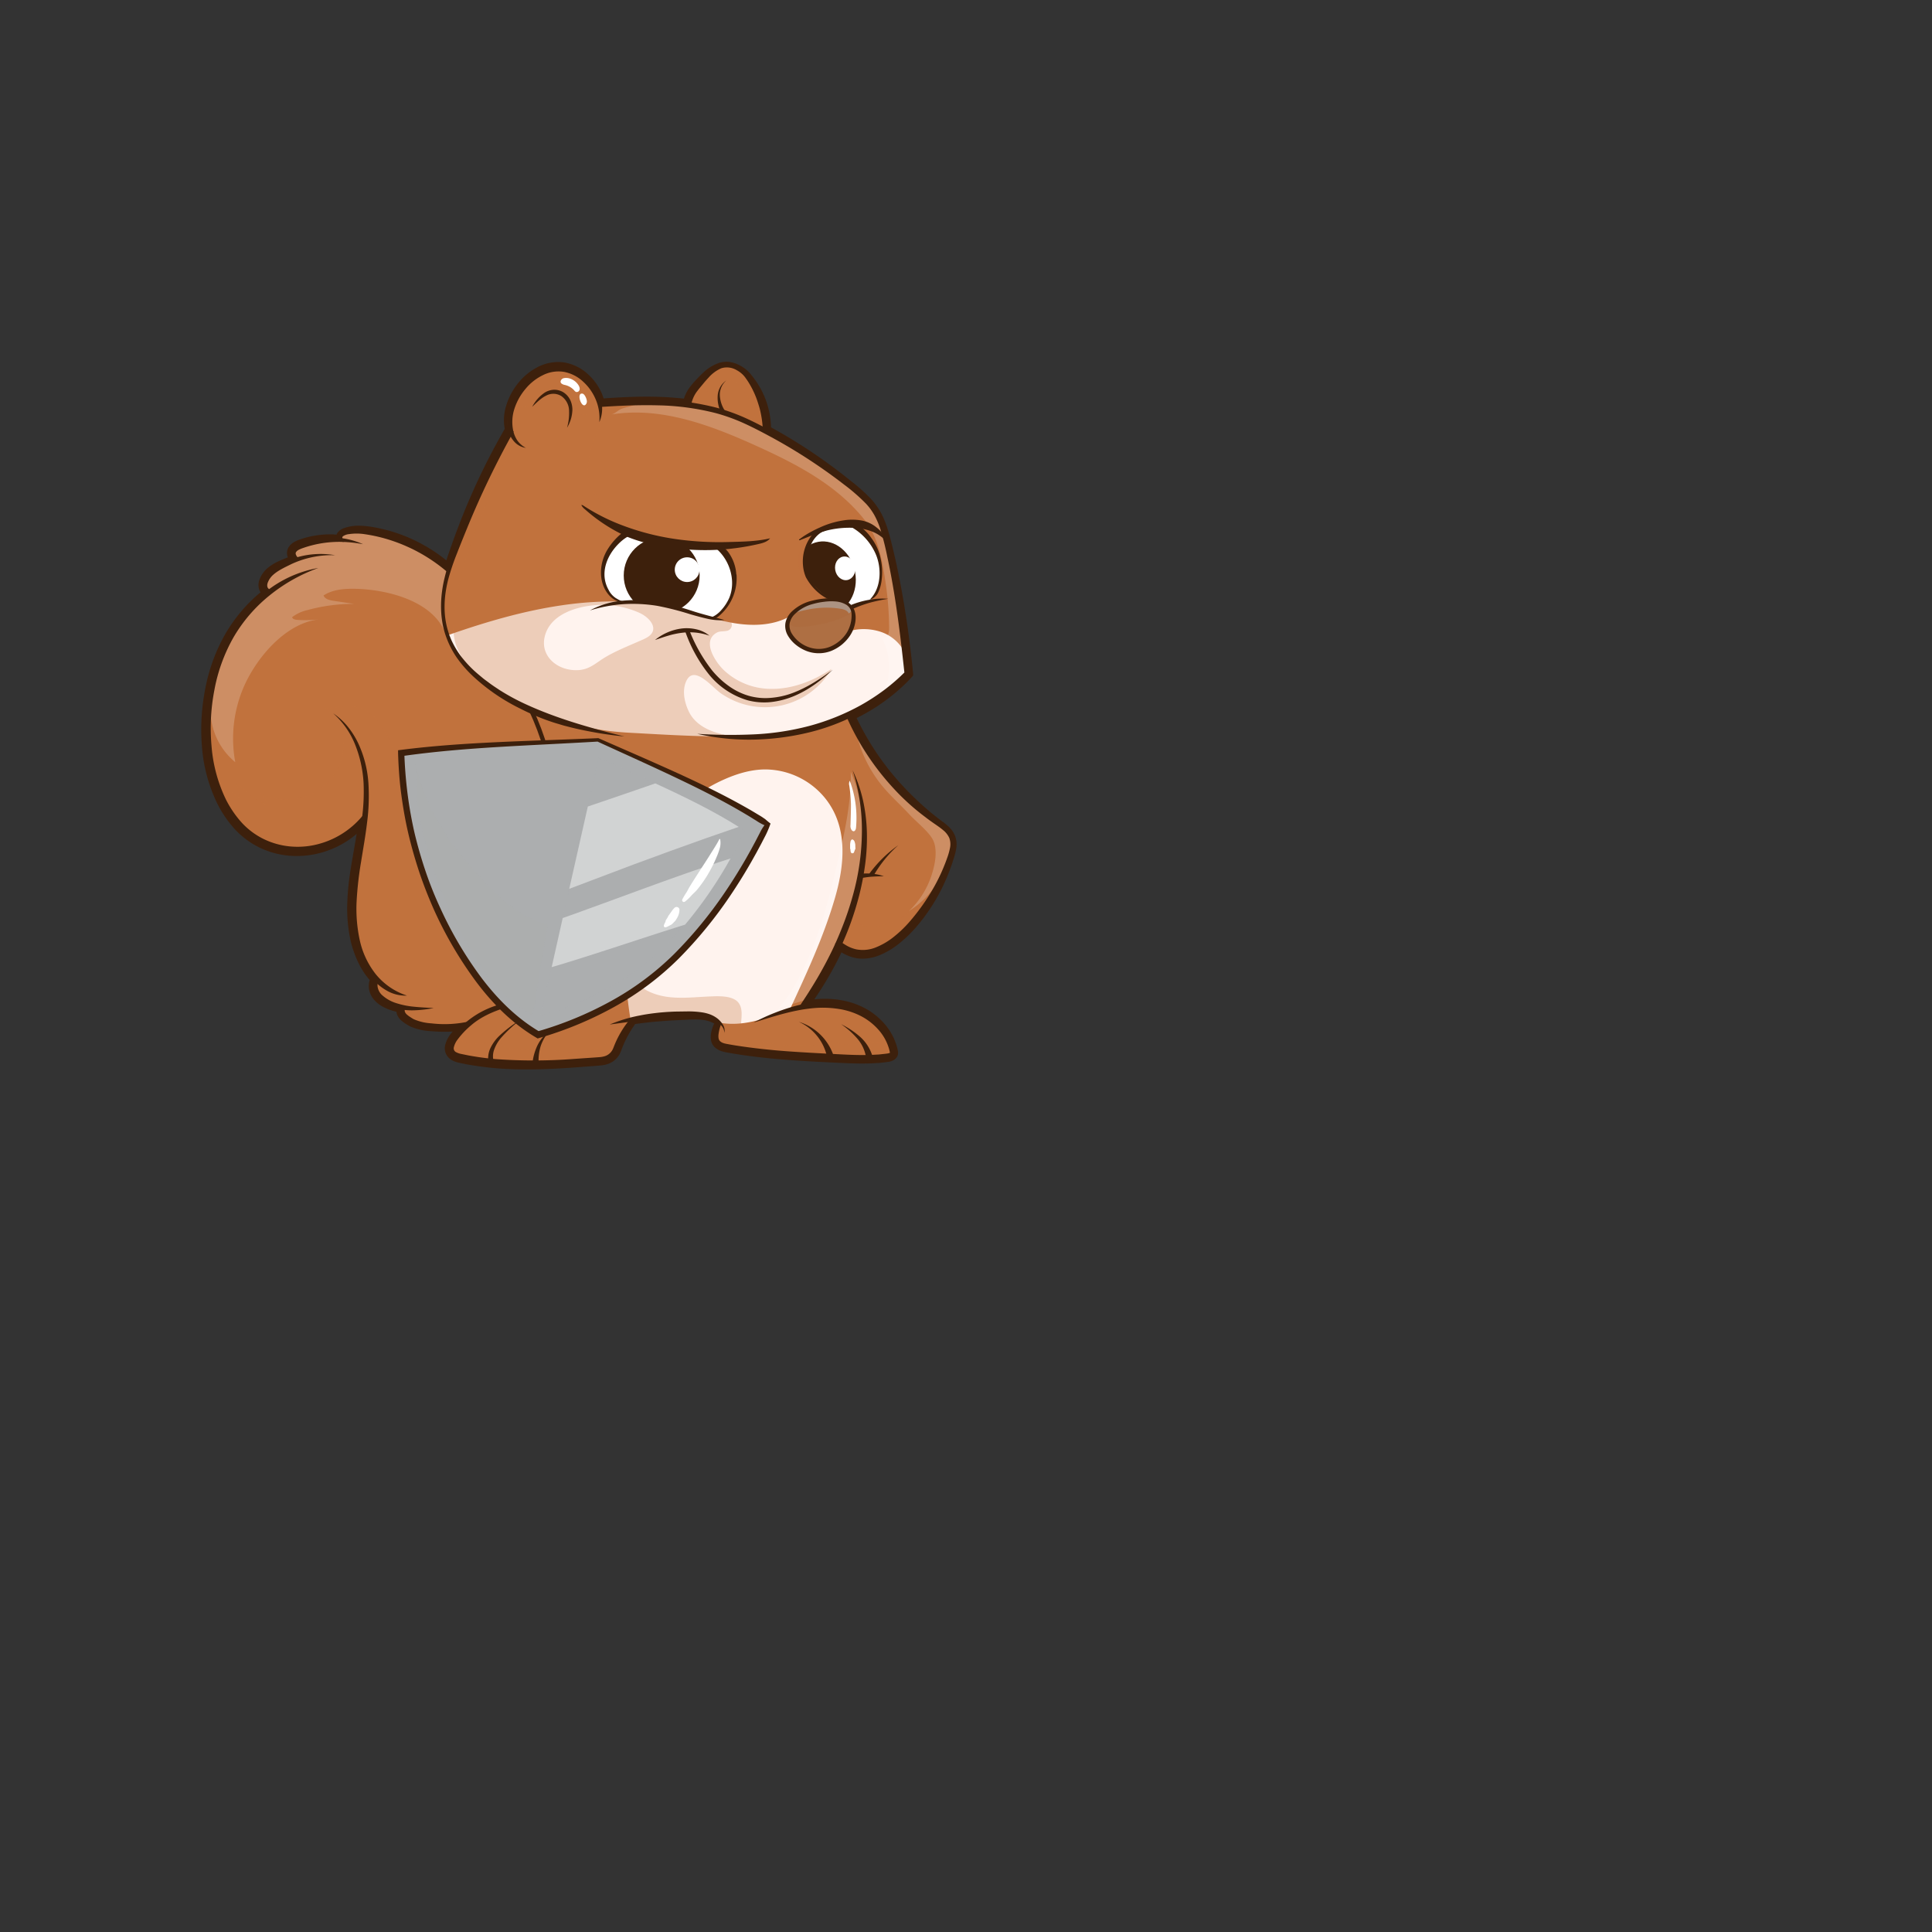 <svg xmlns="http://www.w3.org/2000/svg" width="128" height="128" overflow="visible" viewBox="0 0 900 900"><rect x="0" y="0" width="900" height="900" fill="#333333" stroke="none"/><defs><style>.cls-1{isolation:isolate;}.cls-2{fill:#3d200c;}.cls-16,.cls-3,.cls-5{fill:#fff;}.cls-10,.cls-12,.cls-4{fill:#c1723d;}.cls-5{opacity:0.2;}.cls-5,.cls-7{mix-blend-mode:overlay;}.cls-6{fill:#9b6642;}.cls-15,.cls-6{opacity:0.5;}.cls-10,.cls-12,.cls-15,.cls-6,.cls-8{mix-blend-mode:multiply;}.cls-14,.cls-15,.cls-7{fill:#acaeaf;}.cls-7{opacity:0.6;}.cls-8{fill:#af734a;}.cls-12,.cls-8{opacity:0.4;}.cls-9{fill:#606060;}.cls-10{opacity:0.3;}.cls-11{fill:#fff3ee;}.cls-13{fill:none;stroke:#3d200c;stroke-miterlimit:10;stroke-width:2px;}.cls-16{opacity:0.45;mix-blend-mode:screen;}</style></defs><g class="cls-1"><g id="Layer_1" data-name="Layer 1"><path class="cls-2" d="M245.35,497.5c-5.42,0-10.37-.21-15.15-.62-2.61-.26-6-.63-9.45-1.2h-.11c-1.51-.25-3.06-.51-4.59-.84l-.79-.16-1.55-.33a11,11,0,0,1-2.73-1,5.91,5.91,0,0,1-2.53-2.49,5.65,5.65,0,0,1-.48-3.61,12.78,12.78,0,0,1,2.41-5,29.79,29.79,0,0,1,2.1-2.55c-1.73.17-3.52.26-5.44.26s-4-.09-6.34-.27a27.14,27.14,0,0,1-9.15-2.05,11.52,11.52,0,0,1-1.15-.62c-.23-.13-.43-.26-.64-.4l-.31-.19a15.48,15.48,0,0,1-2-1.49,6.34,6.34,0,0,1-1.8-2.52,4.94,4.94,0,0,1-.3-1.66c-.54-.11-1-.22-1.43-.33a24.92,24.92,0,0,1-4.51-1.67,14.58,14.58,0,0,1-4.17-3,9.56,9.56,0,0,1-2.6-4.89,8.18,8.18,0,0,1,.38-4.47l-.48-.54a36.92,36.92,0,0,1-5.22-8.23,48.2,48.2,0,0,1-3.19-9.08,69.13,69.13,0,0,1-1.61-18.93c.13-3.08.39-6.23.78-9.37.42-3.36,1-6.69,1.4-9.22.27-1.62.55-3.23.83-4.83.55-3.15,1.11-6.38,1.61-9.58l-.63.6a46.23,46.23,0,0,1-5.55,4.2,42.37,42.37,0,0,1-12.78,5.45,41.13,41.13,0,0,1-9.89,1.2A38.74,38.74,0,0,1,120.82,394a38,38,0,0,1-11.15-8.47,52.32,52.32,0,0,1-7.78-11.43,72.38,72.38,0,0,1-7.11-26.28,96.77,96.77,0,0,1,1.57-27,81.49,81.49,0,0,1,9.4-25.43A72.33,72.33,0,0,1,122.28,276a7.29,7.29,0,0,1-.45-.61l-.16-.28a4,4,0,0,1-.33-.78,6.14,6.14,0,0,1,.06-3.81,11.31,11.31,0,0,1,1.43-2.9,11.48,11.48,0,0,1,2.09-2.36,21.16,21.16,0,0,1,4.89-3.1c1.72-.8,3.35-1.45,5-2.1L135,260a2.59,2.59,0,0,1-.14-.29,5.54,5.54,0,0,1-.47-1.86,4.36,4.36,0,0,1,.45-2.24,6.53,6.53,0,0,1,2.5-2.52,14,14,0,0,1,2.6-1.14,41.23,41.23,0,0,1,9.88-2.16,37.52,37.52,0,0,1,4.11-.18h.92c.93,0,1.73.09,2.48.15a2.7,2.7,0,0,1,.78-1.58,5.17,5.17,0,0,1,2.08-1.4,13.57,13.57,0,0,1,2-.62,19.74,19.74,0,0,1,5-.58c.91,0,1.87.05,2.93.14a57,57,0,0,1,7.47,1.27,73.42,73.42,0,0,1,7.26,2,72.6,72.6,0,0,1,13.71,6.23,69.3,69.3,0,0,1,9.86,6.94c.52-1.64,1.1-3.39,1.81-5.43,1.35-3.83,2.8-7.91,4.34-11.88a312.38,312.38,0,0,1,21.44-45,21.63,21.63,0,0,1,.57-10.61,30.23,30.23,0,0,1,5.5-10.41,27.74,27.74,0,0,1,9.24-7.48,20.66,20.66,0,0,1,8.88-2.08,17.58,17.58,0,0,1,3.18.28,21,21,0,0,1,10.67,5.67,24.59,24.59,0,0,1,6.43,9.95c.11.34.21.71.31,1.1,6.56-.46,13.6-.86,20.71-.86,1.9,0,3.76,0,5.54.09,4.24.14,8.35.45,12.23.91a16.69,16.69,0,0,1,3.31-6.39c.84-1.09,1.73-2.05,2.72-3.11s1.86-2,2.92-2.92a19.81,19.81,0,0,1,7.35-4.42,9.32,9.32,0,0,1,2.7-.38,13.17,13.17,0,0,1,6,1.59,15.69,15.69,0,0,1,3.57,2.49,13,13,0,0,1,1.48,1.6c.48.56.9,1.1,1.28,1.62a38.84,38.84,0,0,1,7.94,23c.62.33,1.23.67,1.84,1a249.41,249.41,0,0,1,23.45,14.83c3.75,2.69,7.47,5.51,11.06,8.38l1.09.88a79.59,79.59,0,0,1,9.41,8.41,32.94,32.94,0,0,1,4.25,5.84,39,39,0,0,1,2.87,6.57c1.31,3.91,2.25,7.91,3.17,11.78l.39,1.69c2,8.55,3.65,17.44,5.18,27.2,1.37,8.73,2.53,18,3.45,27.44l.06.57a.71.71,0,0,1-.19.56l-.4.41a83.18,83.18,0,0,1-10,9.13,87.25,87.25,0,0,1-11.26,7.47c-1.51.85-3.07,1.67-4.75,2.5a132,132,0,0,0,8.3,14.9,129,129,0,0,0,12.1,15.8,144.12,144.12,0,0,0,14.34,13.86c1.08.92,2.22,1.81,3.32,2.66l.59.46c.51.41,1,.8,1.56,1.19.84.62,1.7,1.26,2.52,2a12.05,12.05,0,0,1,3.41,4.54,10.43,10.43,0,0,1,.53,5.73,32.38,32.38,0,0,1-1.35,5.12c-.45,1.46-1,3-1.68,4.85a91.71,91.71,0,0,1-4.17,9.42A85.72,85.72,0,0,1,426,431.8a58.12,58.12,0,0,1-7.55,7.25,35.75,35.75,0,0,1-9.2,5.44,20.66,20.66,0,0,1-7.45,1.48h0a16.12,16.12,0,0,1-3.64-.41,20.59,20.59,0,0,1-6.47-2.85c-.32.69-.65,1.38-1,2.06a166.46,166.46,0,0,1-12.76,21.7c1.18-.15,2.33-.25,3.43-.32s2-.08,3-.08a40.61,40.61,0,0,1,8,.75,35.41,35.41,0,0,1,10.52,3.72,31.5,31.5,0,0,1,8.72,7.07,26.92,26.92,0,0,1,5.43,9.94,10.78,10.78,0,0,1,.36,1.4l.15.68a3.33,3.33,0,0,1,.07,1.35,2.9,2.9,0,0,1-.8,1.62,3.62,3.62,0,0,1-1.1.79,6.86,6.86,0,0,1-1.76.54c-.76.13-1.41.2-2.07.27l-.7.08c-.91.1-1.81.18-2.71.24-2.18.15-4.46.22-7,.22-4.06,0-8.15-.19-12.11-.39l-2.27-.1c-8.31-.4-15-.8-21.15-1.28-7.64-.59-14.55-1.36-21.14-2.34-1.76-.28-3.52-.56-5.27-.87a25.24,25.24,0,0,1-2.76-.58,8.76,8.76,0,0,1-3-1.49,5.36,5.36,0,0,1-1.3-1.5,5.25,5.25,0,0,1-.64-1.87,9.5,9.5,0,0,1,.12-3.23,17.15,17.15,0,0,1,1.6-4.54l-.37-.24a14.44,14.44,0,0,0-6.18-1.93,26.51,26.51,0,0,0-3.25-.17c-1.18,0-2.38.05-3.71.11l-7.23.36c-2.31.13-4.66.32-6.94.51l-.22,0c-2.49.22-5,.51-7.13.78l-2.35.3-.7.1a51.7,51.7,0,0,0-4.18,6.78c-.6,1.19-1.3,2.61-1.89,4.09-.21.52-.4,1-.59,1.53l-.23.61a9.62,9.62,0,0,1-1.4,2.55,9.34,9.34,0,0,1-4.84,3.21,13.29,13.29,0,0,1-2.68.5l-2.35.19-9.36.72C261.8,497,253.66,497.5,245.35,497.5Z"/><path class="cls-2" d="M338.16,169.92a12.66,12.66,0,0,1,5.68,1.51,15.31,15.31,0,0,1,3.4,2.38,12.75,12.75,0,0,1,1.42,1.53c.43.52.86,1,1.26,1.59a38.85,38.85,0,0,1,4.22,7,37.11,37.11,0,0,1,3.59,15.89h-.26l2.45,1.34a248.81,248.81,0,0,1,23.38,14.79q5.64,4,11,8.35a89.63,89.63,0,0,1,10.42,9.22,32.1,32.1,0,0,1,4.16,5.71,40,40,0,0,1,2.82,6.45c1.48,4.44,2.48,8.93,3.54,13.41,2.06,9,3.75,18.05,5.16,27.15s2.57,18.23,3.46,27.39l.05.58-.39.41h0a82.44,82.44,0,0,1-9.89,9.06,85.93,85.93,0,0,1-11.18,7.41q-2.62,1.47-5.33,2.78a134,134,0,0,0,8.64,15.61A129.33,129.33,0,0,0,418,365.36a144.76,144.76,0,0,0,14.41,13.93c1.27,1.09,2.61,2.1,3.93,3.13s2.74,2,4,3.15a11.45,11.45,0,0,1,3.22,4.27,9.87,9.87,0,0,1,.49,5.36,32.32,32.32,0,0,1-1.33,5c-.5,1.62-1.07,3.23-1.66,4.83a89.54,89.54,0,0,1-4.15,9.35,84.31,84.31,0,0,1-11.46,16.95A56.77,56.77,0,0,1,418,438.5a35,35,0,0,1-9,5.34,20.12,20.12,0,0,1-7.2,1.43,15.22,15.22,0,0,1-3.48-.39,20.77,20.77,0,0,1-6.92-3.2c-.43.93-.87,1.86-1.32,2.78a169.68,169.68,0,0,1-13.6,22.92c1.63-.25,3.28-.43,4.94-.53,1-.05,2-.08,2.94-.08a39.66,39.66,0,0,1,7.9.74,34.81,34.81,0,0,1,10.32,3.64,31,31,0,0,1,8.53,6.92,26.5,26.5,0,0,1,5.29,9.67c.14.45.25.9.35,1.36l.15.68a2.79,2.79,0,0,1,.06,1.08,2.34,2.34,0,0,1-.61,1.25,2.81,2.81,0,0,1-.91.65,6.35,6.35,0,0,1-1.58.48c-1,.17-1.81.24-2.72.34s-1.78.18-2.68.24c-2.31.16-4.61.22-6.91.22-4.82,0-9.6-.27-14.36-.49-7-.34-14.08-.73-21.13-1.28S352,491,345,489.93c-1.75-.27-3.5-.55-5.24-.86a22,22,0,0,1-2.69-.57,7.8,7.8,0,0,1-2.8-1.36,4.4,4.4,0,0,1-1.69-2.93,9,9,0,0,1,.11-3,17.35,17.35,0,0,1,1.82-4.88c-.29-.22-.59-.43-.89-.62a15.36,15.36,0,0,0-6.48-2,28.35,28.35,0,0,0-3.33-.17c-1.24,0-2.49.05-3.74.11l-7.24.37c-2.39.13-4.78.32-7.18.52s-4.77.49-7.16.78l-3.35.44a53.42,53.42,0,0,0-4.42,7.12c-.68,1.36-1.34,2.73-1.91,4.14-.29.72-.53,1.39-.82,2.17a9.59,9.59,0,0,1-1.3,2.36,8.66,8.66,0,0,1-4.48,3,13.44,13.44,0,0,1-2.55.47l-2.35.19-9.35.72c-7.49.53-15,.93-22.56.93-5,0-10.06-.18-15.09-.62-3.14-.31-6.28-.67-9.4-1.19-1.56-.25-3.11-.51-4.66-.85-.78-.16-1.54-.3-2.34-.48a11.09,11.09,0,0,1-2.55-.93,5.43,5.43,0,0,1-2.24-2.2,4.93,4.93,0,0,1-.41-3.16,12,12,0,0,1,2.29-4.75,34.18,34.18,0,0,1,3.38-3.88,50.79,50.79,0,0,1-7.28.49c-2.11,0-4.21-.11-6.29-.27a26.39,26.39,0,0,1-8.92-2c-.36-.17-.72-.36-1.07-.57s-.62-.39-1-.6a13.82,13.82,0,0,1-1.92-1.41,5.61,5.61,0,0,1-1.61-2.24,4.26,4.26,0,0,1-.23-2c-.66-.12-1.33-.25-2-.43a23.31,23.31,0,0,1-4.38-1.62,13.67,13.67,0,0,1-4-2.82,8.87,8.87,0,0,1-2.42-4.53,7.28,7.28,0,0,1,.51-4.47l-.76-.87a36.18,36.18,0,0,1-5.12-8.06,47,47,0,0,1-3.15-9,68.38,68.38,0,0,1-1.59-18.73q.2-4.68.77-9.32c.4-3.08.88-6.14,1.4-9.19.94-5.53,2-11,2.77-16.52-.69.71-1.39,1.41-2.13,2.08a44.16,44.16,0,0,1-5.45,4.14A42.13,42.13,0,0,1,148,396.2a40.66,40.66,0,0,1-9.72,1.18,37.92,37.92,0,0,1-17.13-4,37.31,37.31,0,0,1-11-8.32,51.68,51.68,0,0,1-7.68-11.28,71.92,71.92,0,0,1-7-26A96.55,96.55,0,0,1,97,321a81,81,0,0,1,9.32-25.21,72,72,0,0,1,17-19.68l-.34-.3a8.23,8.23,0,0,1-.57-.75,4.89,4.89,0,0,1-.34-4.27,10.61,10.61,0,0,1,1.34-2.72,11,11,0,0,1,2-2.22,20.11,20.11,0,0,1,4.74-3c1.67-.78,3.25-1.41,4.95-2.08.31-.12.63-.21.94-.32a5.68,5.68,0,0,1-.55-1,5,5,0,0,1-.41-1.62,3.7,3.7,0,0,1,.37-1.89,5.92,5.92,0,0,1,2.25-2.23,13.21,13.21,0,0,1,2.45-1.08,40.68,40.68,0,0,1,9.73-2.12,36.48,36.48,0,0,1,4.05-.18h.91c1.06,0,2.11.11,3.16.22a2.18,2.18,0,0,1,.58-1.84,4.77,4.77,0,0,1,1.86-1.27,16.35,16.35,0,0,1,1.89-.59,19.44,19.44,0,0,1,4.78-.55c1,0,1.92,0,2.86.14a56.71,56.71,0,0,1,7.39,1.25,71.53,71.53,0,0,1,7.18,2,70.79,70.79,0,0,1,13.59,6.17,70.07,70.07,0,0,1,10.57,7.55c.66-2.17,1.38-4.31,2.12-6.41,1.39-4,2.79-7.94,4.32-11.87A313,313,0,0,1,236.64,200a20.83,20.83,0,0,1,.5-10.52,29.27,29.27,0,0,1,5.37-10.17,27.1,27.1,0,0,1,9-7.29,19.87,19.87,0,0,1,8.57-2,16.58,16.58,0,0,1,3.06.27,20.13,20.13,0,0,1,10.3,5.48,23.94,23.94,0,0,1,6.26,9.67q.24.79.42,1.62c7.06-.49,14.15-.9,21.26-.9,1.83,0,3.68,0,5.52.09,4.27.14,8.54.45,12.8,1a15.82,15.82,0,0,1,3.31-6.73c.85-1.1,1.77-2.09,2.68-3.06s1.86-2,2.88-2.88a19.31,19.31,0,0,1,7.08-4.27,9,9,0,0,1,2.5-.35m0-1.4a9.9,9.9,0,0,0-2.89.41,20.16,20.16,0,0,0-7.62,4.57c-1.08,1-2.06,2-3,3s-1.9,2-2.77,3.17a17.75,17.75,0,0,0-3.27,6c-3.73-.42-7.65-.71-11.68-.84-1.8-.06-3.67-.09-5.57-.09-6.93,0-13.77.38-20.18.82-.06-.2-.11-.39-.17-.57a25.36,25.36,0,0,0-6.61-10.24,21.75,21.75,0,0,0-11.05-5.86,18.73,18.73,0,0,0-3.29-.29,21.25,21.25,0,0,0-9.18,2.15,28.35,28.35,0,0,0-9.48,7.66,30.76,30.76,0,0,0-5.63,10.67,22.32,22.32,0,0,0-.64,10.68,314.16,314.16,0,0,0-21.35,44.9c-1.55,4-2.94,7.89-4.35,11.9-.57,1.64-1.06,3.1-1.5,4.46a69.74,69.74,0,0,0-9.16-6.35A73.09,73.09,0,0,0,185,248.39a71,71,0,0,0-7.31-2.06,56.91,56.91,0,0,0-7.56-1.28c-1.09-.1-2.06-.15-3-.15a20.12,20.12,0,0,0-5.13.6,17.33,17.33,0,0,0-2.06.64,6.16,6.16,0,0,0-2.36,1.62,3.23,3.23,0,0,0-.78,1.28c-.58,0-1.2-.08-1.88-.11h-1a39.68,39.68,0,0,0-4.21.19,41.82,41.82,0,0,0-10,2.19,14.63,14.63,0,0,0-2.71,1.2,7.2,7.2,0,0,0-2.76,2.77,5,5,0,0,0-.53,2.64,5.59,5.59,0,0,0,.37,1.72c-1.49.59-3,1.18-4.5,1.9a21.8,21.8,0,0,0-5.08,3.22,12.2,12.2,0,0,0-2.2,2.49,12.06,12.06,0,0,0-1.52,3.08,6.91,6.91,0,0,0-.06,4.24,4.93,4.93,0,0,0,.38.88,1.14,1.14,0,0,1,.1.19l.09.16a1,1,0,0,1,.08.11A72.71,72.71,0,0,0,105.15,295a82.15,82.15,0,0,0-9.49,25.64,97.8,97.8,0,0,0-1.58,27.23,73,73,0,0,0,7.18,26.53A53.19,53.19,0,0,0,109.15,386a38.73,38.73,0,0,0,11.36,8.63,39.51,39.51,0,0,0,17.76,4.13,42,42,0,0,0,10.06-1.22,43.31,43.31,0,0,0,13-5.53,44.56,44.56,0,0,0,4.81-3.56c-.42,2.56-.86,5.12-1.3,7.63-.28,1.6-.56,3.21-.83,4.82-.43,2.54-1,5.88-1.41,9.24-.39,3.17-.65,6.34-.77,9.44a69.4,69.4,0,0,0,1.62,19.13,49.23,49.23,0,0,0,3.24,9.22A37.12,37.12,0,0,0,172,456.3l.22.26a9,9,0,0,0-.27,4.44,10.23,10.23,0,0,0,2.8,5.26,15.18,15.18,0,0,0,4.34,3.1,26,26,0,0,0,4.65,1.72l.94.22a5.33,5.33,0,0,0,.32,1.35,6.86,6.86,0,0,0,2,2.78,16.67,16.67,0,0,0,2.1,1.55l.31.2.69.42a13.17,13.17,0,0,0,1.17.64,27.84,27.84,0,0,0,9.4,2.11c2.34.19,4.43.28,6.42.28,1.31,0,2.56,0,3.77-.12-.35.43-.68.85-1,1.28a13.5,13.5,0,0,0-2.53,5.3,6.37,6.37,0,0,0,.54,4.09,6.73,6.73,0,0,0,2.8,2.77,11.86,11.86,0,0,0,2.89,1.06l1.58.34.81.16c1.53.34,3.09.59,4.61.84l.12,0c3.42.57,6.86.94,9.48,1.2,4.82.42,9.8.63,15.23.63,8.34,0,16.49-.5,22.66-.94l9.36-.71,2.36-.19a14.67,14.67,0,0,0,2.83-.53,9.91,9.91,0,0,0,5.2-3.47,10.34,10.34,0,0,0,1.48-2.71l.23-.6c.19-.52.38-1,.59-1.52.58-1.46,1.27-2.87,1.86-4.06a52,52,0,0,1,3.95-6.43l.45-.06,2.29-.3c2.25-.27,4.67-.56,7.12-.78h.19c2.28-.19,4.63-.38,6.94-.51l7.23-.36c1.31-.06,2.5-.11,3.67-.11a27.17,27.17,0,0,1,3.16.16,14.17,14.17,0,0,1,5.74,1.73,17.62,17.62,0,0,0-1.39,4.15,10.12,10.12,0,0,0-.12,3.47,6.26,6.26,0,0,0,.71,2.11,6.35,6.35,0,0,0,1.47,1.69,9.26,9.26,0,0,0,3.3,1.63,26.4,26.4,0,0,0,2.85.6c1.75.32,3.56.6,5.26.87,6.61,1,13.54,1.75,21.2,2.35,6.18.48,12.71.88,21.17,1.27l2.27.11c4,.19,8.07.39,12.15.39,2.52,0,4.82-.07,7-.23.87,0,1.79-.13,2.73-.24l.71-.07c.65-.08,1.32-.15,2.09-.28A7.71,7.71,0,0,0,416,494a4.42,4.42,0,0,0,1.33-1,3.75,3.75,0,0,0,1-2,4.28,4.28,0,0,0-.09-1.63l-.14-.66a14.52,14.52,0,0,0-.38-1.46,27.67,27.67,0,0,0-5.56-10.16,32.18,32.18,0,0,0-8.93-7.25,36.13,36.13,0,0,0-10.73-3.79,40.86,40.86,0,0,0-8.16-.76c-1,0-2,0-3,.08l-2,.15a161.53,161.53,0,0,0,12-20.53c.22-.45.44-.9.65-1.35a20.44,20.44,0,0,0,6,2.52,16.74,16.74,0,0,0,3.79.43,21.15,21.15,0,0,0,7.7-1.53,35.93,35.93,0,0,0,9.38-5.54,58.83,58.83,0,0,0,7.64-7.33A86.16,86.16,0,0,0,438.16,415a94.31,94.31,0,0,0,4.21-9.5c.69-1.86,1.23-3.42,1.69-4.91a33.33,33.33,0,0,0,1.37-5.2,11.18,11.18,0,0,0-.58-6.12,12.61,12.61,0,0,0-3.59-4.78c-.84-.75-1.71-1.4-2.56-2-.54-.4-1-.78-1.53-1.17l-.6-.46c-1.1-.86-2.24-1.74-3.3-2.65A142.93,142.93,0,0,1,419,364.42a127.62,127.62,0,0,1-12-15.71,134,134,0,0,1-7.95-14.2c1.46-.73,2.83-1.46,4.16-2.21a87.61,87.61,0,0,0,11.35-7.53,83.83,83.83,0,0,0,10.06-9.21l.38-.4a1.37,1.37,0,0,0,.39-1.1l-.06-.58c-.92-9.5-2.09-18.74-3.46-27.48-1.53-9.77-3.22-18.68-5.18-27.24l-.41-1.71c-.91-3.88-1.86-7.9-3.18-11.83a40.08,40.08,0,0,0-2.92-6.69,33,33,0,0,0-4.34-6,81.65,81.65,0,0,0-9.49-8.49l-1.09-.88c-3.6-2.88-7.33-5.71-11.09-8.39a250.21,250.21,0,0,0-23.52-14.88l-1.48-.82a39.55,39.55,0,0,0-8.08-23c-.39-.53-.82-1.07-1.31-1.66a14,14,0,0,0-1.55-1.67,16.31,16.31,0,0,0-3.69-2.58,14,14,0,0,0-6.33-1.67Z"/><path class="cls-3" d="M382.71,232.09c-10.1-.15-18.9,6.85-28.83,8.71-18.41,3.46-36.14-11.13-54.82-9.61a32.39,32.39,0,0,0-29.55,36A31.28,31.28,0,0,0,276,283c4.91,6.17,12.05,10.15,19.3,13.23,13.37,5.68,28.16,8.83,42.51,6.52,10.76-1.73,21-6.47,31.93-6.74,5.85-.14,11.65,1,17.49,1.23s12.05-.61,16.66-4.21c5.27-4.1,7.49-11,8.41-17.63C414.88,257,404.47,232.41,382.71,232.09Z"/><g id="G"><circle class="cls-2" cx="308.24" cy="268.08" r="17.68"/><circle class="cls-3" cx="320.09" cy="265.37" r="5.76"/></g><g id="G-2" data-name="G"><ellipse class="cls-2" cx="384.19" cy="269.16" rx="14.39" ry="17.02" transform="translate(-41.66 72.43) rotate(-10.22)"/><ellipse class="cls-3" cx="393.71" cy="264.76" rx="4.69" ry="5.54" transform="translate(-40.73 74.05) rotate(-10.22)"/></g><path class="cls-4" d="M443.08,390.56c-1-3-3.85-5-6.45-6.87a124.59,124.59,0,0,1-41.26-50.62,90.94,90.94,0,0,0,27.28-19.33c-.33-3.25-.68-6.53-1.07-9.83a425.87,425.87,0,0,0-8.43-49.86c-.35-1.44-.7-2.89-1.09-4.33a40.86,40.86,0,0,0-5-11.92c-2.67-4-6.37-7.23-10.12-10.28a248.86,248.86,0,0,0-40.78-27l.37-.7a40.75,40.75,0,0,0-8.81-24.53c-2.55-3.18-7.74-5.74-11.76-4.41-4.37,1.44-7.63,5.24-10.55,8.62-2.22,2.57-4.29,5.52-4.65,8.9l0,.21c-13.58-1.8-27.62-1.22-41.36-.27a23.14,23.14,0,0,0-9.16-13.49c-14.16-10.09-30.85,4.38-32.65,19.1a18.38,18.38,0,0,0,.38,6.6A372.91,372.91,0,0,0,210.53,261c-.53,1.49-1,3-1.45,4.41-3.32,11-3.92,21.19-.61,30.57l.58-.2-.57.2c2.24,6.36,6.29,12.37,12.51,18.05a96.14,96.14,0,0,0,26.45,16.79c11.31,24.31,14,49.44,10.24,76C254.85,427,249,446.55,242.78,466l.12.83c-8.55,1.22-17.39,4.22-23.49,9.16-.33.27-.73.6-1.16,1-4.62,4-13.72,13.21-3.91,15.39,21.25,4.72,43.33,3.08,65,1.4,3.47-.26,6.24-1.69,7.51-5.18a48.06,48.06,0,0,1,7.81-13.75,135.58,135.58,0,0,1,21.55-2.27c4.95-.13,10.4-.76,15,1.29a12.88,12.88,0,0,1,2.58,1.53,16.58,16.58,0,0,1,1.43,1.23c-1.18,2.44-2.56,6.85-1,8.95,1.07,1.43,3,1.86,4.74,2.18,16.71,3,33.72,3.85,50.67,4.69,7.44.37,14.92.73,22.32-.15,1.66-.2,4-.36,3.71-2-1.53-8.32-7.9-15.27-15.6-18.8s-16.53-3.94-24.89-2.59c-.46.07-.91.16-1.37.25l0-.07a202.85,202.85,0,0,0,12.66-20.66c1.49-2.85,2.91-5.75,4.23-8.69a23.14,23.14,0,0,0,6.19,3.46c10.53,3.76,21.83-5.82,28.14-13.21a89.92,89.92,0,0,0,17.37-31.19C443.24,396.06,444,393.19,443.08,390.56ZM341.66,273a19.41,19.41,0,0,1-4.76,10.82c-1.47,1.69-3.72,2.69-4.83,4.68a33.14,33.14,0,0,0-6.09-2c-2.52-.71-5-1.49-7.51-2.25-.86-.23-1.72-.44-2.59-.65a124,124,0,0,0-22.09-3.19c-1.15-.07-2.31-.12-3.46-.15a6.07,6.07,0,0,1-1.35,0,15.07,15.07,0,0,1-7.57-9.41,18.14,18.14,0,0,1,1.73-13.27,23.2,23.2,0,0,1,9.78-9.32c12.84,4.6,26.62,5.71,40.23,6.51a4.76,4.76,0,0,1,1.83.34,4.56,4.56,0,0,1,1.45,1.29A23.13,23.13,0,0,1,341.66,273Zm46.73,6.37a10.22,10.22,0,0,1-2.84-1.24,23.68,23.68,0,0,1-8.94-9.49,15.93,15.93,0,0,1-1.7-4.4,16.86,16.86,0,0,1,1.23-9.08,15.92,15.92,0,0,1,3.3-5.64c2.39-2.44,5.83-3.5,9.16-4.24s7-1.22,10.22.18a14.27,14.27,0,0,1,4.75,3.75c.61.68,1.18,1.4,1.73,2.14a25.74,25.74,0,0,1,5.05,13.06,21,21,0,0,1-2.54,11.81,18.53,18.53,0,0,1-1.73,2.56,3.83,3.83,0,0,1-2.51,1.64,47.42,47.42,0,0,0-6.77,2.32l-.28.19a8.29,8.29,0,0,0-5.06-3.12C390.44,279.59,389.41,279.6,388.39,279.4Z"/><path class="cls-5" d="M443.08,390.56c-1-3-3.85-5-6.45-6.87a123.53,123.53,0,0,1-21.92-20.07c-3.12-3.64-6.48-7.49-8.73-11.74a24,24,0,0,0-2.34-4.12c-1.12-1.41-4-3.29-4.42-5.09a59.31,59.31,0,0,0,13,24.9c3.6,4.11,7.66,7.78,11.38,11.78,3.17,3.41,7.9,7.09,10.43,10.89,3.21,4.82,1.55,12.58-.13,17.64a40.16,40.16,0,0,1-10.47,16.52c9.93-6.38,15.46-14.65,19-25.69C443.24,396.06,444,393.19,443.08,390.56Z"/><path class="cls-6" d="M396.07,293.92a13.17,13.17,0,0,1-1,1.79c-4.24,6-11.15,9.21-18.35,6.83-5.91-2-12.7-8.65-8.75-15.05l.21-.33c3.85-5.7,12.45-7.64,18.86-7.78h.22c3.2,0,7.41.75,9.3,3.58a5.61,5.61,0,0,1,.5.9C398.28,286.77,397.54,290.89,396.07,293.92Z"/><path class="cls-7" d="M395.39,285.79c-.61-1.45-2.37-2-3.91-2.21-7.15-1.16-14-.24-20.87,1.77a17.46,17.46,0,0,1,8-4.8,34.68,34.68,0,0,1,8.35-1.17h.22C389.44,279.38,400.75,282.39,395.39,285.79Z"/><path class="cls-8" d="M396.07,293.92a13.17,13.17,0,0,1-1,1.79c-4.24,6-11.15,9.21-18.35,6.83a16.19,16.19,0,0,1-8.19-6,7.35,7.35,0,0,1-1.19-3.48c-.05-.58.55-2.44.4-2.73.88,1.69,3.2,1.84,5.1,1.71,7.66-.54,15.38-2,22.18-5.6,1.18-.63,2.49-1.58,2.42-2.92A16.61,16.61,0,0,1,396.07,293.92Z"/><path class="cls-9" d="M318.47,284.28c4.17,1.09,8.31,2.36,12.47,3.5l.09,0C326.83,286.89,322.65,285.55,318.47,284.28Z"/><path class="cls-9" d="M318.47,284.28c-.86-.23-1.72-.44-2.59-.65a124,124,0,0,0-22.09-3.19,71.62,71.62,0,0,1,11.35.65A86.64,86.64,0,0,1,318.47,284.28Z"/><path class="cls-4" d="M191.24,475.27c-2-1.31-4.69-2.83-3.8-5.68l.06-.32a26.06,26.06,0,0,1-6.56-2.06,12.2,12.2,0,0,1-5.34-4.38,6.45,6.45,0,0,1-.29-6.64l.08-.07a34.11,34.11,0,0,1-5.92-8.64c-5.83-12.09-5.55-26.21-3.7-39.52,1.24-9,3.15-18,4.17-27l-.19,0c-15,18.33-42.91,20.45-58.61,2.91C92.41,363,93.42,324.58,105.2,300.71a71.08,71.08,0,0,1,20.09-24.65l-.3-.39c-3.55-1.88-1.33-6.24.79-8.37,2.35-2.35,5.54-3.71,8.51-5.07,1.24-.56,2.5-1.07,3.79-1.51-1.21-.87-2.21-2.92-1.33-4.28a6.82,6.82,0,0,1,3.64-2.39,45,45,0,0,1,18.9-2.47,1.61,1.61,0,0,1-.48-1.67,3.44,3.44,0,0,1,2.36-1.73c3.74-1.15,7.77-.79,11.63-.12a74.75,74.75,0,0,1,36.28,17.36c-3.32,11-3.92,21.19-.61,30.57h0c2.24,6.36,6.29,12.37,12.51,18.05a96.14,96.14,0,0,0,26.45,16.79c11.31,24.31,14,49.44,10.24,76C254.85,427,249,446.55,242.78,466l.12.83c-8.55,1.22-17.39,4.22-23.49,9.16-.33.27-.73.6-1.16,1a50.69,50.69,0,0,1-15.49,1C199.1,477.72,194.35,477.27,191.24,475.27Z"/><path class="cls-5" d="M102.42,346.67a32.21,32.21,0,0,0,7.17,8.39,60.65,60.65,0,0,1,4-35.16c5.86-13.42,19.37-29.65,35-31.37a58.62,58.62,0,0,1-10,.25c-1-.06-2.23-.31-2.52-1.27a18.37,18.37,0,0,1,7.31-3.35A80.28,80.28,0,0,1,165,281.32l-9.82-1.47c-1.77-.27-3.86-.79-4.45-2.47,4.11-2.7,9.28-3.17,14.2-3.11,15.74.19,40.11,6.12,43.62,24.54-2.23-11.68-2.95-21.8.54-33.39a74.75,74.75,0,0,0-36.28-17.36c-3.86-.67-7.89-1-11.63.12a3.44,3.44,0,0,0-2.36,1.73,1.61,1.61,0,0,0,.48,1.67,45,45,0,0,0-18.9,2.47,6.82,6.82,0,0,0-3.64,2.39c-.88,1.36.12,3.41,1.33,4.28-1.29.44-2.55.95-3.79,1.51-3,1.36-6.16,2.72-8.51,5.07-2.12,2.13-4.34,6.49-.79,8.37l.3.39a71.08,71.08,0,0,0-20.09,24.65C98.17,315,94.35,332.93,102.42,346.67Z"/><path class="cls-10" d="M252.61,432.22a29,29,0,0,1-5.8,1.12,34.3,34.3,0,0,1-15.57-2.51c-14.86-5.9-27.52-18.69-34.57-32.85-6.46-13-8.37-27.69-11.69-41.82-2.55-10.89-7.8-25.6-20.87-27.09a30,30,0,0,0-7,.31l-5.44.67c11.27,7.49,10.42,24.12,1.92,33.36-8.68,9.45-21.94,11.78-33,5.59a29,29,0,0,1,4.61,6.23c-5.85-2.18-10.58-6.54-15.15-10.79a20.85,20.85,0,0,1,1.29,7.46c-7.68-5.81-10.63-13.43-14.56-21.79,1.79,11.15,4.81,21.08,11.85,30.06,6.28,8,15.11,14.18,25.37,15.53a38.49,38.49,0,0,0,20-3.06,43.51,43.51,0,0,0,8.92-5.14c1-.73,6.21-6.61,6.88-6.54l.19,0c-1,9-2.93,18-4.17,27-1.85,13.31-2.13,27.43,3.7,39.52a34.11,34.11,0,0,0,5.92,8.64l-.08.07a6.45,6.45,0,0,0,.29,6.64,12.2,12.2,0,0,0,5.34,4.38,26.06,26.06,0,0,0,6.56,2.06l-.06.32c-.89,2.85,1.76,4.37,3.8,5.68,3.11,2,7.86,2.45,11.52,2.69a50.69,50.69,0,0,0,15.49-1c.43-.37.83-.7,1.16-1,6.1-4.94,14.94-7.94,23.49-9.16l-.12-.83C246.32,454.79,249.78,443.57,252.61,432.22Z"/><path class="cls-11" d="M372.64,340.39c-2.89.53-5.84.95-8.86,1.3-22.73,2.6-47.41.91-70.35-.34-19.22-1-39.24-6-56.12-15.57A89.84,89.84,0,0,1,221,314c-6.22-5.68-10.27-11.69-12.51-18.05l.57-.2c17.16-6,34.68-11.16,52.67-13.78a163.46,163.46,0,0,1,27-1.77,5.9,5.9,0,0,0,1.63.05c1.15,0,2.31.08,3.46.15a124,124,0,0,1,22.09,3.19c.87.21,1.73.42,2.59.65,4.18,1.27,8.36,2.61,12.56,3.53h0a107.29,107.29,0,0,0,10.61,2.46c8.76,1.49,18.18,1.27,26-2.95l.25.16c-3.95,6.4,2.84,13.1,8.75,15.05,7.2,2.38,14.11-.79,18.35-6.83a13.17,13.17,0,0,0,1-1.79,25.43,25.43,0,0,1,14.08.4,19.61,19.61,0,0,1,11.34,9.6h.09c.39,3.3.74,6.58,1.07,9.83.23,2.33-10.35,9.22-12.21,10.55a115.66,115.66,0,0,1-14.09,8.21A82.74,82.74,0,0,1,372.64,340.39Z"/><path class="cls-11" d="M294.68,474.77l-1,.18,0-.26c-.61-3.82-1.13-7.66-1.53-11.51-2.14-20.66-1.41-43.8,7.3-63,7.39-16.32,21.18-29.53,37.46-36.9,6.12-2.76,12.69-4.79,19.41-4.85a36.18,36.18,0,0,1,28.12,13.48c10.76,13.46,9,31,4.49,46.48-5.27,18.07-13.11,34.87-21,51.9l.1.31c-10.57,3.27-19.91,7.42-31.16,6.08a2.93,2.93,0,0,1-1-.23,3.21,3.21,0,0,1-.83-.69c-4.41-4.47-13-3.39-18.88-3.24A135.58,135.58,0,0,0,294.68,474.77Z"/><path class="cls-10" d="M321,188.29c1.22,2,6.41,2.16,8.19,2.47,3.46.62,6.92,1.25,10.34,2.09a47.22,47.22,0,0,1,6.81,2c1,.42,1.81,1.18,2.79,1.61a24,24,0,0,0,2.63.64c.28-5-2.28-10.83-5-14.92a11.81,11.81,0,0,0-4.85-4.58c-2.07-.9-4.77-.66-6.22,1.07a16.13,16.13,0,0,0-1.49,2.59,3.4,3.4,0,0,1-2.25,1.82,3,3,0,0,1-2.12-.69,5.2,5.2,0,0,1-1.64-5.88c-.69,1.73-3.64,3.93-4.94,5.29s-2,3.68-2.39,5.67a.83.83,0,0,0,0,.44A3.54,3.54,0,0,0,321,188.29Z"/><path class="cls-12" d="M399.91,283.54l.7-.27q2.61-.88,5.27-1.64c2.77-.79,5.6-1.35,8.35-2.18a.54.54,0,0,0,.3-.18c.11-.19-.06-.44-.27-.5a1.78,1.78,0,0,0-.65,0,2.2,2.2,0,0,1-2.05-1.29c-.63-1.36.14-2.85.33-4.22l.69-5a31.5,31.5,0,0,0,.25-6.43A24.56,24.56,0,0,0,409,249.35a16.32,16.32,0,0,0-12.05-7.4,23.53,23.53,0,0,0-6.41.66c-4.35.92-8.34,2-11.77,4.81a18.29,18.29,0,0,0-6.46,9.88c-2.22,9.32,3.31,17.73,10.25,23.24.07.06,3.15-1,3.56-1a12,12,0,0,1,4.1.27,12.16,12.16,0,0,1,3.61,1.5c1.11.69,2,2,3.08,2.57S398.92,283.93,399.91,283.54Zm-3.39-.58a8.29,8.29,0,0,0-5.06-3.12c-1-.25-2-.24-3.07-.44a10.22,10.22,0,0,1-2.84-1.24,23.68,23.68,0,0,1-8.94-9.49,15.93,15.93,0,0,1-1.7-4.4,16.86,16.86,0,0,1,1.23-9.08,15.92,15.92,0,0,1,3.3-5.64c2.39-2.44,5.83-3.5,9.16-4.24s7-1.22,10.22.18a14.27,14.27,0,0,1,4.75,3.75c.61.68,1.18,1.4,1.73,2.14a25.74,25.74,0,0,1,5.05,13.06,21,21,0,0,1-2.54,11.81,18.53,18.53,0,0,1-1.73,2.56,3.83,3.83,0,0,1-2.51,1.64,47.42,47.42,0,0,0-6.77,2.32Z"/><path class="cls-10" d="M429.83,424a63.56,63.56,0,0,0,9.2-15.76c-4,5.88-8.5,11.49-14.15,15.79-5.4,4.11-15.49,9.4-22.61,7.3a4.1,4.1,0,0,1-2.6-3,27.3,27.3,0,0,1-.34-6.07,52.36,52.36,0,0,1,1.84-12.48,2.44,2.44,0,0,1,.37-1,2.54,2.54,0,0,1,1.22-.73,5.66,5.66,0,0,1,4.11-.12,12.32,12.32,0,0,1,2.84-5.32,44.71,44.71,0,0,1,4-4.34c1.32-1.28,2.35-3.31,4.14-4.06-1.47.62-3,1.77-4.55,2.16s-1.84-.57-2.37-1.88c-1.27-3.07-2.39-6.2-3.55-9.31a190.08,190.08,0,0,0-7.64-18.37c1.15,2.29,1.6,5.33,2.22,7.82.79,3.18.55,5.56.48,8.77a157.19,157.19,0,0,1-2.34,22.27c-1,6-1.91,12.21-3.66,18-.81,2.71-1.26,5.56-2,8.31-.21.73-2.93,8.18-2.9,8.2a21.59,21.59,0,0,0,5.37,2.88c10.53,3.76,21.83-5.82,28.14-13.21C426.68,428,428.29,426,429.83,424Z"/><path class="cls-10" d="M287.45,429.24a69,69,0,0,1,1.9-15.28c.93-4.15,2-8.27,3.24-12.35a157.23,157.23,0,0,1,7.67-20.34c4-8.78,9.78-23.83,19.77-26.9,3.68-1.13,7.59-1.23,11.44-1.5A128.06,128.06,0,0,0,387,335.67a117.32,117.32,0,0,1-28.62,7.18c-11.53,1.38-31.5.87-37.46-11.3-1.9-3.9-3.11-9-1.63-13.28,3.34-9.62,12.24,1.68,16.35,4.58a35.87,35.87,0,0,0,51.74-11.26c-9.08,6.05-19.91,10.11-30.79,9.2a32,32,0,0,1-19.72-8.92c-3.68-3.68-10.09-13.26-2.94-17.18,2.21-1.21,5.48.23,6.72-2.39.64-1.35-.05-2.27-.22-3.56a9.79,9.79,0,0,1,.65-4.41c1-2.85,2.8-5.34,3.68-8.24a36.07,36.07,0,0,0,1.52-8.8c0-.71-.39-8.51-.62-8.44,4.59-1.46,9.79-3.38,12.25-7.81-5.44,1.7-11.25,1.74-16.95,1.43a151,151,0,0,1-26.42-3.79c-11.09-2.61-22.1-5.67-31.3-12.67-3.52-2.67-6.82-5.92-8.3-10.07a23.06,23.06,0,0,1-.81-9.89c1-10.42,5.52-21.1,14.36-26.69-.47-.06-9.38-2.28-9.1-1a20,20,0,0,0-1.18-3.6c-.07.61-.18,1.21-.3,1.8-.49,2.24-1.49,4.78-3.58,6-3,1.72-4.89-.19-5.8-2.76a14.9,14.9,0,0,0-5.75-7.53,9.2,9.2,0,0,0-4.77-1.66,9.59,9.59,0,0,0-6.13,2.54c-1.74,1.46-3.16,3.24-4.76,4.83-1,1-2.25,1.93-3.58,1.6-1.86-.47-2.2-2.93-2.16-4.84a23.36,23.36,0,0,0-4.67,8.47,9.94,9.94,0,0,0,.4,6.66c.21.52,3.24,5.16,3.41,4.85a367.15,367.15,0,0,0-18.28,40.5,178.59,178.59,0,0,0-8.65,28.7c-1.61,8.12-4,19.69-.8,27.5,3,7.34,8.47,13.47,14.72,18.24a78.85,78.85,0,0,0,10.1,6.44c1.72.93,9.12,3.21,9.85,4.77,11.31,24.31,14,49.44,10.24,76-2.68,19.09-8.12,37.67-13.92,56.06a61.18,61.18,0,0,1,18.73-3.38c5.21-.15,11.26-.6,16,2a8.29,8.29,0,0,1,4.32,5.82,23.08,23.08,0,0,1,.18,7.19,2.6,2.6,0,0,0,.07,1.21c.42,1,1.87,1,2.93.74a1.39,1.39,0,0,1,.92-.05c.48.2.52.85.46,1.37a13.24,13.24,0,0,1-6.21,9.2,21.62,21.62,0,0,1-7.38,2.35,50.5,50.5,0,0,1-20.37-.9c-.11-2.89,1.26-5.61,2.6-8.17a23.77,23.77,0,0,0-4,4.72c-1.23,1.89-1.53,3.18-3.93,3.69a26.73,26.73,0,0,1-12.28-.6,4.59,4.59,0,0,1-1.94-.88c-1.86-1.7.45-5.35,1.68-6.75a18,18,0,0,1-20.85,4.11A1.11,1.11,0,0,1,214,484a1.15,1.15,0,0,1,.2-.85,41.26,41.26,0,0,1,2.88-4.49c-3.18,1.16-6.91,6-7.14,9.35-.19,2.61,2.12,3.8,4.36,4.3,21.25,4.72,43.33,3.08,65,1.4,3.47-.26,6.24-1.69,7.51-5.18a48.06,48.06,0,0,1,7.81-13.75,135.58,135.58,0,0,1,21.55-2.27c4.95-.13,10.4-.76,15,1.29a12.88,12.88,0,0,1,2.58,1.53,16.58,16.58,0,0,1,1.43,1.23c-1.18,2.44-2.56,6.85-1,8.95,1.07,1.43,3,1.86,4.74,2.18,16.71,3,33.72,3.85,50.67,4.69,7.44.37,14.92.73,22.32-.15,1.66-.2,4-.36,3.71-2-.34-1.84-1.07-3.55-1.34-5.4a18.26,18.26,0,0,1-18.88-5.44c.74,1.14,4.15,4.93,4,6.22s-4.17,1.06-5.19,1c-5.5-.2-10.06-3.24-14.28-6.5,1.1,1.95,2.29,3.87,2.55,6.13,0,.28-.25.49-.5.5l-.85,0a116.39,116.39,0,0,1-19-.22,53.83,53.83,0,0,1-9.32-1.88c-2.49-.76-6.79-1.22-7.41-4.36-.81-4.08,1.3-9.13-1.14-12.83-2.55-3.87-9.75-3.41-13.76-3.25-6,.24-12,.94-18,.37s-12-2.58-16.19-6.92C289.55,450.56,287.51,438.61,287.45,429.24Zm-4.31-171.65a23.2,23.2,0,0,1,9.78-9.32c12.84,4.6,26.62,5.71,40.23,6.51a4.76,4.76,0,0,1,1.83.34,4.56,4.56,0,0,1,1.45,1.29A23.13,23.13,0,0,1,341.66,273a19.41,19.41,0,0,1-4.76,10.82c-1.47,1.69-3.72,2.69-4.83,4.68a33.14,33.14,0,0,0-6.09-2c-2.52-.71-5-1.49-7.51-2.25-.86-.23-1.72-.44-2.59-.65a124,124,0,0,0-22.09-3.19c-1.15-.07-2.31-.12-3.46-.15a6.07,6.07,0,0,1-1.35,0,15.07,15.07,0,0,1-7.57-9.41A18.14,18.14,0,0,1,283.14,257.59Zm-3.5,50.07c-4.1,2.85-6.94,4.81-12.3,4.51-9.32-.54-16.62-8.07-13-17.52,3.29-8.55,13.8-11.88,22.16-12.68a42.45,42.45,0,0,1,21.38,3.52c4.88,2.19,9.85,7.95,3.29,11.61-.34.19-.7.38-1.1.56C293.66,300.61,285.59,303.53,279.64,307.66Z"/><path class="cls-5" d="M296,188.51c-2.09.77-4.46,1.17-6.46,1.93-1.5.56-3.29,2.41-4.76,2.65,23.15-3.8,46.38,5,67.74,14.7C371,216.15,390,226,402.81,242.26c6.11,7.78,8.13,18.43,9.54,27.95a148.72,148.72,0,0,1,1.84,22.29c0,1.49-.13,3.15-1.25,4.13s-3.43.27-3.19-1.19c5.62,8.13,6.88,23.44-1.59,30.41a87.43,87.43,0,0,0,14.49-12.11c-.33-3.25-.68-6.53-1.07-9.83a425.87,425.87,0,0,0-8.43-49.86c-.35-1.44-.7-2.89-1.09-4.33a40.86,40.86,0,0,0-5-11.92c-2.67-4-6.37-7.23-10.12-10.28-27.3-22.2-57.22-38.89-93.18-39.94a22.06,22.06,0,0,0-6.68.57A10.62,10.62,0,0,0,296,188.51Z"/><path class="cls-5" d="M396.32,359.53c.3,13.6-2.6,27.06-5.68,40.31-4.82,20.83-10.23,41.87-21.06,60.3a51.75,51.75,0,0,1-6.93,9.58c4.85-1.57,9.77-2.89,14.55-4.65,1-1.83,1.81-3.92,2.76-5.43a152.45,152.45,0,0,0,10.46-20.11,207.94,207.94,0,0,0,8.63-24.08C404.22,397.78,403.65,376.54,396.32,359.53Z"/><path class="cls-3" d="M398.12,371.8a50,50,0,0,0-2.27-8.11,3.14,3.14,0,0,0-.24,2.19,69.44,69.44,0,0,1,.8,8.72c0,3.25-.12,6.49-.21,9.74a3.39,3.39,0,0,0,.56,2.39c1.1,1.23,1.93-.05,2-1.08A49.94,49.94,0,0,0,398.12,371.8Z"/><path class="cls-3" d="M270,180.68a3.65,3.65,0,0,0-.5-1.21c-1.39-2.24-4.26-3.87-6.92-3.29-1,.22-2,1.58-1.07,2.44a3.57,3.57,0,0,0,1.57.7,8.25,8.25,0,0,1,4.19,2.29c.35.4.69.89,1.21,1a1.37,1.37,0,0,0,1.53-1.14A2,2,0,0,0,270,180.68Z"/><path class="cls-3" d="M273.39,187.1c.07-1-.94-3.5-2-3.72-3.38-.68-.05,8.26,1.82,4.51A2,2,0,0,0,273.39,187.1Z"/><path class="cls-3" d="M398.43,393.87c0-.13,0-.26,0-.38a6.76,6.76,0,0,0-.31-1.33l-.12-.29a1.24,1.24,0,0,0-.52-.61c-.16-.1-.28-.22-.48-.21s-.42.14-.43.32a.6.6,0,0,0-.24.26,2.3,2.3,0,0,0-.12.34c0,.17-.05.34-.08.5a8.33,8.33,0,0,0-.11,1c0,.24,0,.47,0,.7h0s0,.07,0,.22,0,.29,0,.43a3.24,3.24,0,0,0,0,.44,3.53,3.53,0,0,0,.15.46,5.58,5.58,0,0,0,.12,1.08.83.83,0,0,0,1.27.56.8.8,0,0,0,.26-.32.36.36,0,0,0,.06-.2c0-.13,0-.13,0,0s0,.11,0,0l.06-.12.09-.22c.05-.16.1-.31.16-.47s.2-.36.26-.57a1.18,1.18,0,0,0,.05-.37C398.43,394.7,398.46,394.28,398.43,393.87Z"/><path class="cls-2" d="M396.21,331.9a134.47,134.47,0,0,0,9.57,17.57A129.33,129.33,0,0,0,418,365.36a144.76,144.76,0,0,0,14.41,13.93c1.27,1.09,2.61,2.1,3.93,3.13s2.74,2,4,3.15a11.45,11.45,0,0,1,3.22,4.27,9.87,9.87,0,0,1,.49,5.36,32.32,32.32,0,0,1-1.33,5c-.5,1.62-1.07,3.23-1.66,4.83a89.54,89.54,0,0,1-4.15,9.35,84.31,84.31,0,0,1-11.46,16.95A56.77,56.77,0,0,1,418,438.5a35,35,0,0,1-9,5.34,18.32,18.32,0,0,1-10.68,1,24.34,24.34,0,0,1-9.35-5l1.52-2a34,34,0,0,0,4,2.71,16.32,16.32,0,0,0,4.35,1.68,16.07,16.07,0,0,0,9.18-.91,32.71,32.71,0,0,0,8.35-4.91,54.83,54.83,0,0,0,7.15-6.82A97.6,97.6,0,0,0,435,413.38a83.12,83.12,0,0,0,4.41-9c.64-1.54,1.26-3.1,1.8-4.68a30.06,30.06,0,0,0,1.34-4.74,8.6,8.6,0,0,0-.33-4.6,10,10,0,0,0-2.9-3.67c-1.23-1.05-2.63-2-4-2.95s-2.79-1.95-4.13-3a107.36,107.36,0,0,1-15.13-13.69,120.69,120.69,0,0,1-22.15-34.17Z"/><path class="cls-2" d="M372.77,468.29c2.68-4.06,5.32-8.14,7.78-12.32s4.75-8.43,6.87-12.79,4-8.81,5.72-13.33a143,143,0,0,0,4.45-13.8,113.42,113.42,0,0,0,3.92-28.61,90.9,90.9,0,0,0-4.33-28.64A67,67,0,0,1,402,372.72a79.64,79.64,0,0,1,1.82,14.69,93.74,93.74,0,0,1-.74,14.79,123.53,123.53,0,0,1-2.75,14.55,139.25,139.25,0,0,1-10.24,27.71,175.43,175.43,0,0,1-15.23,25.25Z"/><path class="cls-2" d="M155.21,332.3a31.83,31.83,0,0,1,6.85,6.27,38.73,38.73,0,0,1,4.94,7.95,52,52,0,0,1,4.61,18.13,96,96,0,0,1-.63,18.66c-.73,6.17-1.84,12.25-2.8,18.3a160.61,160.61,0,0,0-2.05,18.17,68.73,68.73,0,0,0,1.42,18,39,39,0,0,0,7.47,16,31.08,31.08,0,0,0,14.55,10,17.25,17.25,0,0,1-9.18-2.19,25.34,25.34,0,0,1-7.33-6.14,36.18,36.18,0,0,1-5.12-8.06,47,47,0,0,1-3.15-9,68.38,68.38,0,0,1-1.59-18.73q.2-4.68.77-9.32c.4-3.08.88-6.14,1.4-9.19,1-6.08,2.17-12.12,3-18.17a93.87,93.87,0,0,0,1-18.17,56.45,56.45,0,0,0-3.82-17.64A38.59,38.59,0,0,0,155.21,332.3Z"/><path class="cls-2" d="M176.37,456.85a4.82,4.82,0,0,0-.36,3.34,6.81,6.81,0,0,0,1.75,3.16,17.69,17.69,0,0,0,7,4A38.82,38.82,0,0,0,193.2,469c2.9.3,5.86.42,8.83.58a54.91,54.91,0,0,1-8.89,1.05,31.72,31.72,0,0,1-9.06-.94,23.31,23.31,0,0,1-4.38-1.62,13.67,13.67,0,0,1-4-2.82,8.87,8.87,0,0,1-2.42-4.53,7.07,7.07,0,0,1,.93-5.22Z"/><path class="cls-2" d="M188.63,470a2.12,2.12,0,0,0,0,1.36,3.32,3.32,0,0,0,.93,1.27,14.16,14.16,0,0,0,1.6,1.19c.29.18.62.41.9.57a7.57,7.57,0,0,0,.84.47,24.38,24.38,0,0,0,8.08,1.86,52.28,52.28,0,0,0,17-.78l.52,2a54.52,54.52,0,0,1-17.76,1,26.39,26.39,0,0,1-8.92-2c-.36-.17-.72-.36-1.07-.57s-.62-.39-1-.6a13.82,13.82,0,0,1-1.92-1.41,5.61,5.61,0,0,1-1.61-2.24,4.56,4.56,0,0,1,0-2.94Z"/><path class="cls-2" d="M208.48,266.56a78.45,78.45,0,0,0-11.74-8.33c-2.09-1.19-4.21-2.32-6.41-3.3a71.71,71.71,0,0,0-6.68-2.7,73.62,73.62,0,0,0-14-3.42,24.22,24.22,0,0,0-7,0,6.12,6.12,0,0,0-2.88,1c-.29.31-.38.47-.28.84a1.05,1.05,0,0,0,.25.4.3.3,0,0,0,.24.1l.5,1.19c-2.39.7-3.32-2.43-2-3.67a4.77,4.77,0,0,1,1.86-1.27,16.35,16.35,0,0,1,1.89-.59,22.66,22.66,0,0,1,7.64-.41,56.71,56.71,0,0,1,7.39,1.25,71.53,71.53,0,0,1,7.18,2,70.79,70.79,0,0,1,13.59,6.17,72.16,72.16,0,0,1,12,8.8Z"/><path class="cls-2" d="M169.12,253.51a61,61,0,0,0-9.54-1.07,51.91,51.91,0,0,0-9.42.59,50.53,50.53,0,0,0-9.08,2.29,13,13,0,0,0-2,.85,3.43,3.43,0,0,0-1.21,1.07,1.38,1.38,0,0,0,0,1.17,3.42,3.42,0,0,0,.94,1.35l-1.39,2.08a5.32,5.32,0,0,1-2-2.4,5,5,0,0,1-.41-1.62,3.7,3.7,0,0,1,.37-1.89,5.92,5.92,0,0,1,2.25-2.23,13.21,13.21,0,0,1,2.45-1.08,40.68,40.68,0,0,1,9.73-2.12,43.27,43.27,0,0,1,5-.17,40.34,40.34,0,0,1,4.92.45A36,36,0,0,1,169.12,253.51Z"/><path class="cls-2" d="M156.16,258.64a44.8,44.8,0,0,0-20.26,4.06c-3.11,1.54-6.36,3-8.7,5.13a9.14,9.14,0,0,0-2.51,3.72,3.35,3.35,0,0,0-.14,1.79,2.06,2.06,0,0,0,1,1.22l-1.17,2.21-.73-.43a7.56,7.56,0,0,1-.69-.58,8.23,8.23,0,0,1-.57-.75,4.89,4.89,0,0,1-.34-4.27,10.61,10.61,0,0,1,1.34-2.72,11,11,0,0,1,2-2.22,20.11,20.11,0,0,1,4.74-3c1.67-.78,3.25-1.41,4.95-2.08A39.67,39.67,0,0,1,156.16,258.64Z"/><path class="cls-2" d="M148.3,264.58a78.17,78.17,0,0,0-22.77,12.83,70.73,70.73,0,0,0-16.86,19.68,78.24,78.24,0,0,0-8.81,24.41,93.37,93.37,0,0,0-1.32,26,69.62,69.62,0,0,0,6.7,24.93,49.28,49.28,0,0,0,7.2,10.6,34.37,34.37,0,0,0,10.06,7.66,35.65,35.65,0,0,0,12.14,3.56,37.64,37.64,0,0,0,12.69-.81,39.84,39.84,0,0,0,21.45-13.28l1.94,1.59a48,48,0,0,1-4.71,5,44.16,44.16,0,0,1-5.45,4.14A42.13,42.13,0,0,1,148,396.2a39.1,39.1,0,0,1-26.85-2.8,37.31,37.31,0,0,1-11-8.32,51.68,51.68,0,0,1-7.68-11.28,71.92,71.92,0,0,1-7-26A96.55,96.55,0,0,1,97,321a81,81,0,0,1,9.32-25.21A71.81,71.81,0,0,1,124,275.5,54.23,54.23,0,0,1,148.3,264.58Z"/><path class="cls-2" d="M324.79,341.84a238.51,238.51,0,0,0,26.32.26,123.21,123.21,0,0,0,25.8-3.91A106.6,106.6,0,0,0,401,328.5a98.66,98.66,0,0,0,10.9-7.08,89.35,89.35,0,0,0,9.8-8.54h0l-.34,1c-1.95-18.23-4.14-36.47-8-54.39a129.19,129.19,0,0,0-3.34-13.26,37.63,37.63,0,0,0-2.66-6.18,27.62,27.62,0,0,0-3.93-5.4,88.42,88.42,0,0,0-10.27-8.95q-5.43-4.2-11.09-8.09a249.57,249.57,0,0,0-23.39-14.31c-4-2.15-8.08-4.3-12.21-6.16a87.22,87.22,0,0,0-12.76-4.62,117.3,117.3,0,0,0-26.94-3.69c-9.12-.24-18.26.16-27.41.77l-.18-2.49a265.72,265.72,0,0,1,27.67-.87,118.34,118.34,0,0,1,27.53,3.83,89.92,89.92,0,0,1,13.13,4.77c4.22,1.93,8.32,4.07,12.35,6.31a248.81,248.81,0,0,1,23.38,14.79q5.64,4,11,8.35a89.63,89.63,0,0,1,10.42,9.22,32.1,32.1,0,0,1,4.16,5.71,40,40,0,0,1,2.82,6.45c1.48,4.44,2.48,8.93,3.54,13.41,2.06,9,3.75,18.05,5.16,27.15s2.57,18.23,3.46,27.39l.05.58-.39.41h0a82.44,82.44,0,0,1-9.89,9.06,85.93,85.93,0,0,1-11.18,7.41A100,100,0,0,1,377.63,341a120,120,0,0,1-26.43,3.54A108.33,108.33,0,0,1,324.79,341.84Z"/><path class="cls-2" d="M279.19,196.64a22.2,22.2,0,0,0-1.64-10.44,23.46,23.46,0,0,0-5.94-8.45,18,18,0,0,0-9-4.54,16.18,16.18,0,0,0-9.78,1.59,24.13,24.13,0,0,0-8.05,6.39,27.47,27.47,0,0,0-5.09,9.07,19.75,19.75,0,0,0-.65,10.19,13.25,13.25,0,0,0,1.93,4.7,11.12,11.12,0,0,0,4,3.49,9,9,0,0,1-5.08-2.55,12.46,12.46,0,0,1-3-5.07,20.27,20.27,0,0,1,.23-11.55,29.27,29.27,0,0,1,5.37-10.17,27.1,27.1,0,0,1,9-7.29,19.14,19.14,0,0,1,11.63-1.74,20.13,20.13,0,0,1,10.3,5.48,23.94,23.94,0,0,1,6.26,9.67A15.44,15.44,0,0,1,279.19,196.64Z"/><path class="cls-2" d="M239.29,201a412.89,412.89,0,0,0-21.75,45.16c-1.58,3.88-3.16,7.75-4.67,11.66a109.38,109.38,0,0,0-4,11.82c-2.09,8-2.58,16.54-.12,24.4l.45,1.47c.16.49.38.95.57,1.43a26,26,0,0,0,1.26,2.8,42,42,0,0,0,3.19,5.25,52.57,52.57,0,0,0,8.43,9l2.39,2c.8.65,1.65,1.24,2.48,1.86,1.63,1.27,3.38,2.38,5.09,3.53a101.43,101.43,0,0,0,10.85,6c15,7.1,31.1,11.64,47.42,15.69-4.18-.41-8.37-.93-12.52-1.66s-8.29-1.53-12.4-2.56l-3.07-.79c-1-.27-2-.6-3.05-.9-2-.57-4-1.27-6-2A106.88,106.88,0,0,1,242.15,330a91.11,91.11,0,0,1-21.06-14.3,55.83,55.83,0,0,1-8.48-9.61,43,43,0,0,1-5.5-11.6c-2.41-8.27-2-17.1,0-25.33A112.9,112.9,0,0,1,210.79,257c1.39-4,2.79-7.94,4.32-11.87a309.55,309.55,0,0,1,21.77-45.57Z"/><path class="cls-2" d="M387.91,312c-5.3,4.91-11.18,9.38-18,12.24a39,39,0,0,1-10.71,2.8,29.9,29.9,0,0,1-11.13-.88,36.4,36.4,0,0,1-18.18-12.45,67.88,67.88,0,0,1-10.57-19.24l1.86-.72a73.56,73.56,0,0,0,10.5,18.5,40.45,40.45,0,0,0,7.65,7.2,30.65,30.65,0,0,0,9.33,4.64,28.26,28.26,0,0,0,10.36,1,37.1,37.1,0,0,0,10.31-2.3C376,320.29,382.11,316.28,387.91,312Z"/><path class="cls-2" d="M330.49,296.13a28,28,0,0,0-6.37-1.44,29,29,0,0,0-6.38.08,39.64,39.64,0,0,0-6.3,1.31c-2.09.6-4.16,1.33-6.3,2.05a24.49,24.49,0,0,1,12.37-5.34,19.59,19.59,0,0,1,6.87.37A14.54,14.54,0,0,1,330.49,296.13Z"/><path class="cls-2" d="M247.93,189.49a17.86,17.86,0,0,1,5.72-6.53,8.78,8.78,0,0,1,4.42-1.4,8.08,8.08,0,0,1,4.57,1.31,8.91,8.91,0,0,1,3.06,3.59,10.67,10.67,0,0,1,.94,4.48,16.88,16.88,0,0,1-2.49,8.31,25.3,25.3,0,0,0,.93-8.24,8.53,8.53,0,0,0-3.54-6.47,7,7,0,0,0-7.14-.23C252,185.46,250,187.54,247.93,189.49Z"/><path class="cls-2" d="M355.33,199.83a48.05,48.05,0,0,0-1-7.65q-.39-1.89-1-3.75c-.38-1.23-.78-2.46-1.27-3.66a41.85,41.85,0,0,0-3.53-6.93c-.35-.55-.72-1.09-1.1-1.61a11,11,0,0,0-1.19-1.48,12.12,12.12,0,0,0-3-2.28,8.9,8.9,0,0,0-7.2-.93A16.64,16.64,0,0,0,330,176c-.89.94-1.74,1.92-2.57,2.94s-1.7,2-2.44,3a14.86,14.86,0,0,0-3,6.56l-2.39-.25a14.92,14.92,0,0,1,3.46-7.8c.85-1.1,1.77-2.09,2.68-3.06s1.86-2,2.88-2.88a19.31,19.31,0,0,1,7.08-4.27,11.14,11.14,0,0,1,8.18,1.16,15.31,15.31,0,0,1,3.4,2.38,12.75,12.75,0,0,1,1.42,1.53c.43.52.86,1,1.26,1.59a38.85,38.85,0,0,1,4.22,7,37.11,37.11,0,0,1,3.59,15.89Z"/><path class="cls-2" d="M336,192.43a15.72,15.72,0,0,1-1.67-8.21,9.41,9.41,0,0,1,4-7,8.92,8.92,0,0,0-3,7,14.31,14.31,0,0,0,2.42,7.21Z"/><path class="cls-2" d="M337.43,481.15a5.07,5.07,0,0,0-1.24-3.21,11.83,11.83,0,0,0-2.62-2.22,15.36,15.36,0,0,0-6.48-2,43.84,43.84,0,0,0-7.07-.06l-7.24.37c-2.39.13-4.78.32-7.18.52s-4.77.49-7.16.78c-4.78.58-9.54,1.3-14.39,1.92a70,70,0,0,1,14-4.2c2.4-.49,4.82-.84,7.25-1.13s4.87-.49,7.32-.6c1.22-.07,2.44-.1,3.66-.11l3.64-.05a42.67,42.67,0,0,1,7.44.49,19.43,19.43,0,0,1,3.69,1,13.55,13.55,0,0,1,3.33,1.94,11.19,11.19,0,0,1,2.48,2.92A5,5,0,0,1,337.43,481.15Z"/><path class="cls-2" d="M358.74,250.76c-1.13,1.48-3,2.1-4.84,2.54a110.66,110.66,0,0,1-45.59,1.12,70.51,70.51,0,0,1-15.8-4.23,77.33,77.33,0,0,1-20-12.92,6.42,6.42,0,0,1-1.73-2,1.48,1.48,0,0,1,1.13.37A93.46,93.46,0,0,0,290.64,245a116.92,116.92,0,0,0,24.07,6.11,143.82,143.82,0,0,0,24.36,1.39C345.57,252.32,352.39,252.29,358.74,250.76Z"/><path class="cls-2" d="M374,250.05a51.92,51.92,0,0,1,7.85-4.29,40.78,40.78,0,0,1,11.1-3.35,25.11,25.11,0,0,1,8.07,0,15.21,15.21,0,0,1,7.29,3.29,15.39,15.39,0,0,1,2.59,2.51,6.73,6.73,0,0,1,.88,1.57c.12.31.18,1.44.37,1.62a18.47,18.47,0,0,0-4.93-3.38,26.18,26.18,0,0,0-10.35-2.16,43.41,43.41,0,0,0-14.7,2.14c-2,.66-4,1.44-5.95,2.21-.94.37-1.87.76-2.81,1.11-.2.08-1.16.59-1.2.16,0-.21.51-.51.66-.63C373.26,250.58,373.64,250.31,374,250.05Z"/><path class="cls-2" d="M295.55,475.09a54.92,54.92,0,0,0-4.88,7.76c-.68,1.36-1.34,2.73-1.91,4.14-.29.72-.53,1.39-.82,2.17a9.59,9.59,0,0,1-1.3,2.36,8.66,8.66,0,0,1-4.48,3,13.44,13.44,0,0,1-2.55.47l-2.35.19-9.35.72c-12.48.88-25.07,1.41-37.65.31-3.14-.31-6.28-.67-9.4-1.19-1.56-.25-3.11-.51-4.66-.85-.78-.16-1.54-.3-2.34-.48a11.09,11.09,0,0,1-2.55-.93,5.43,5.43,0,0,1-2.24-2.2,4.93,4.93,0,0,1-.41-3.16,12,12,0,0,1,2.29-4.75,41.24,41.24,0,0,1,23.93-15.24,53.59,53.59,0,0,1,18.82-1.2,79.13,79.13,0,0,0-18.27,3.21c-5.85,1.81-11.51,4.33-16.06,8.28a39.07,39.07,0,0,0-6.2,6.55,9.57,9.57,0,0,0-1.75,3.62,2,2,0,0,0,1.26,2.37,7.8,7.8,0,0,0,1.84.66l2.25.46c1.51.33,3,.58,4.55.83,3.05.5,6.12.85,9.19,1.15a246,246,0,0,0,37.22-.08l9.34-.64,2.32-.17a10.69,10.69,0,0,0,2.06-.36,6.07,6.07,0,0,0,3.22-2.08,6.72,6.72,0,0,0,1-1.72c.28-.68.58-1.47.89-2.2A44.88,44.88,0,0,1,294.19,474Z"/><path class="cls-2" d="M243,474.7a60.28,60.28,0,0,0-9.66,8.84,17.86,17.86,0,0,0-3.15,5.43,9.22,9.22,0,0,0-.13,5.82l-2.42.63a11.42,11.42,0,0,1,.8-7.13,19.55,19.55,0,0,1,4-5.59A61.36,61.36,0,0,1,243,474.7Z"/><path class="cls-2" d="M256.76,479.56a19.41,19.41,0,0,0-4.87,7.69,22.81,22.81,0,0,0-.91,8.84l-3,0a25.08,25.08,0,0,1,2.53-9.39A20.09,20.09,0,0,1,256.76,479.56Z"/><path class="cls-2" d="M351,476.37a96.5,96.5,0,0,1,19.76-7.83,55.13,55.13,0,0,1,10.64-1.69,42.9,42.9,0,0,1,10.84.66,34.81,34.81,0,0,1,10.32,3.64,31,31,0,0,1,8.53,6.92,26.5,26.5,0,0,1,5.29,9.67c.14.45.25.9.35,1.36l.15.68a2.79,2.79,0,0,1,.06,1.08,2.34,2.34,0,0,1-.61,1.25,2.81,2.81,0,0,1-.91.65,6.35,6.35,0,0,1-1.58.48c-1,.17-1.81.24-2.72.34s-1.78.18-2.68.24c-7.15.5-14.24.05-21.27-.27s-14.08-.73-21.13-1.28S352,491,345,489.93c-1.75-.27-3.5-.55-5.24-.86a22,22,0,0,1-2.69-.57,7.8,7.8,0,0,1-2.8-1.36,4.4,4.4,0,0,1-1.69-2.93,9,9,0,0,1,.11-3,17.5,17.5,0,0,1,2-5.19l1.38.69a20.08,20.08,0,0,0-1.31,4.82,6.79,6.79,0,0,0,0,2.26,2.39,2.39,0,0,0,1,1.49c1,.8,2.71,1,4.45,1.32s3.45.57,5.19.83c6.93,1,13.91,1.74,20.91,2.26s14,.88,21.06,1.25,14.05.8,21,.33c.86,0,1.73-.13,2.59-.22s1.78-.18,2.52-.3a3.79,3.79,0,0,0,.95-.27.9.9,0,0,0,.16-.1s0,.06,0,.09-.1-.48-.18-.83-.18-.81-.31-1.21a22.91,22.91,0,0,0-4.84-8.69,28.29,28.29,0,0,0-7.86-6.23,33.21,33.21,0,0,0-9.55-3.31,47.6,47.6,0,0,0-10.2-.74c-1.71.06-3.43.22-5.13.44s-3.43.49-5.12.84C364.45,472.09,357.77,474.32,351,476.37Z"/><path class="cls-2" d="M403.45,492.61a17.5,17.5,0,0,0-4-8.7,39.39,39.39,0,0,0-7.62-6.8,40.29,40.29,0,0,1,8.7,5.76,19.68,19.68,0,0,1,5.89,9.12Z"/><path class="cls-2" d="M385.18,491.92A23.22,23.22,0,0,0,372.11,476a24.74,24.74,0,0,1,15.95,15.07Z"/><path class="cls-13" d="M247.32,330.59c11.4,24.38,14.09,49.59,10.36,76.2C254.85,427,249,446.54,242.78,466"/><path class="cls-2" d="M394.21,295.13a15.37,15.37,0,0,0,2.45-9.55,5.73,5.73,0,0,0-.77-2.25,5.57,5.57,0,0,0-1.72-1.66,11.66,11.66,0,0,0-4.84-1.48,24.25,24.25,0,0,0-5.24.12,33.52,33.52,0,0,0-5.19,1,18.86,18.86,0,0,0-8.89,5,8.11,8.11,0,0,0-2.18,4.23,7.09,7.09,0,0,0,1,4.56,15.25,15.25,0,0,0,7.68,6.29,14,14,0,0,0,9.88,0A17,17,0,0,0,394.21,295.13Zm1.63,1.15a19,19,0,0,1-8.79,7,16,16,0,0,1-11.28,0,18.61,18.61,0,0,1-4.95-2.85,15.53,15.53,0,0,1-3.79-4.34,8.86,8.86,0,0,1-1.15-5.84,10,10,0,0,1,2.78-5.19,20.46,20.46,0,0,1,9.83-5.28,33.65,33.65,0,0,1,5.44-.94,27.16,27.16,0,0,1,5.56-.05,12.86,12.86,0,0,1,5.41,1.72,7.43,7.43,0,0,1,3.4,4.76,10.34,10.34,0,0,1,.28,2.92,13.69,13.69,0,0,1-.4,2.85A15.94,15.94,0,0,1,395.84,296.28Z"/><path class="cls-2" d="M404.89,407.11a58.4,58.4,0,0,1,13.57-13.38,57.35,57.35,0,0,0-11.74,14.56Z"/><path class="cls-2" d="M411.74,408.19c-1.82,0-3.59.07-5.34.19s-3.48.37-5.19.66l-.29-2a25.93,25.93,0,0,1,5.5,0A20.57,20.57,0,0,1,411.74,408.19Z"/><path class="cls-2" d="M343,267.63a19.73,19.73,0,0,0-3.79-10.49c-1.06-1.34-2.54-2.81-4.29-3.1a8.46,8.46,0,0,0-3.29.05c7.77,4.91,11.66,15.9,8.07,24.45a21.11,21.11,0,0,1-3.74,5.71,11.79,11.79,0,0,1-5,3.49,4,4,0,0,1,1.34.26,1.3,1.3,0,0,0,1,0,7.43,7.43,0,0,0,2-1.36,23.05,23.05,0,0,0,7.8-19Z"/><path class="cls-2" d="M293.39,247.36a3.57,3.57,0,0,0-2.74.26,29.82,29.82,0,0,0-7.56,8.23c-3.19,5.1-4.2,11.91-1.82,17.54,1.62,3.82,5.47,7.95,10.06,6.71-1.49.4-3.19-.77-4.42-1.46a9.49,9.49,0,0,1-3.39-3.84c-4.12-7.29-1.15-15.47,4.27-21.11,2.45-2.56,5.51-4.74,9-5.3A33,33,0,0,0,293.39,247.36Z"/><path class="cls-2" d="M337.54,288.84a25.53,25.53,0,0,1-8.08-.62c-2.64-.58-5.23-1.32-7.81-2.05a134.3,134.3,0,0,0-15.43-3.94,71.31,71.31,0,0,0-15.79-.79,68.41,68.41,0,0,0-15.61,2.92,38.51,38.51,0,0,1,15.48-4.56,67.31,67.31,0,0,1,16.23.53,68.46,68.46,0,0,1,7.93,1.8c2.59.74,5.15,1.55,7.7,2.36C327.25,286.19,332.34,287.35,337.54,288.84Z"/><path class="cls-2" d="M396.4,281.85a39.87,39.87,0,0,1,8.54-2.45,34.19,34.19,0,0,1,8.8-.45,81.06,81.06,0,0,0-8.5,1.8,59.52,59.52,0,0,0-8.05,2.94Z"/><path class="cls-2" d="M410.17,259.92a23.46,23.46,0,0,0-4.12-9.09,22.1,22.1,0,0,0-4.61-5,10.52,10.52,0,0,0-3.1-1.52c-1.15-.36-1.95.11-3,.59a25,25,0,0,1,4.59,2.85,26.82,26.82,0,0,1,8,10.33c2.89,6.64,2.6,16.09-2.89,21.37.2-.2.8-.29,1.07-.43a6.2,6.2,0,0,0,1.07-.67,6.78,6.78,0,0,0,1.74-2,17.8,17.8,0,0,0,1.76-5.94A28.6,28.6,0,0,0,410.17,259.92Z"/><path class="cls-2" d="M387.57,279.09c-.89-.92-2.38-1.41-3.46-2.11a18.94,18.94,0,0,1-3.84-3.31,19.29,19.29,0,0,1-4.13-9.91A18.42,18.42,0,0,1,378,253.24a13.15,13.15,0,0,1,3.51-4.46,8.17,8.17,0,0,1,2-1.2c.74-.29,1.41-.38,1.91-1.06a.49.49,0,0,0-.12-.65c-1.37-1.13-3.77.47-4.9,1.34a14.81,14.81,0,0,0-3.62,4.18,19.93,19.93,0,0,0-2.73,11.76,18,18,0,0,0,1.32,5.65,24.78,24.78,0,0,0,7.23,8.37c1.29.9,3.22,2.24,4.86,2.07C387.57,279.23,387.62,279.14,387.57,279.09Z"/><path class="cls-14" d="M357.54,384c-10.92,22.45-24.71,43.69-42.35,61.36S274.62,475.07,250.64,482c-14.58-8.55-25.87-21.85-34.91-36.13a187.87,187.87,0,0,1-28.92-95.08c29.13-4,59.69-4.47,91.66-6.14C308.55,358.19,335.92,369.77,357.54,384Z"/><path class="cls-15" d="M247.84,472.83a72.67,72.67,0,0,1-17.5-14.12c-5-5.51-8.08-11.63-11.88-17.86a177,177,0,0,1-19-43.59,180.84,180.84,0,0,1-5-23.41c-.86-6,.26-12.41-.93-18.35,4.24,21.09,17.61,40.21,32.11,55.2,8.68,9,17.17,16.84,29.66,19.94-.22-.06-4.24,24.24-4.56,26.13C249.89,462,249.63,467.93,247.84,472.83Z"/><path class="cls-7" d="M278.94,353.1l-27.09,120,.15.1c21-6.08,42.59-17.13,58-32.58s27.47-34,37-53.63C328.37,374.74,304.82,364.71,278.94,353.1Z"/><path class="cls-16" d="M295.05,402.75q16.89-6.28,33.88-12.3,7.59-2.67,15.19-5.26c-11.43-7.21-24.56-13.7-38.85-20.25q-8.16,2.85-16.35,5.63l-15.09,5.14-8.65,38.34Q280.11,408.35,295.05,402.75Z"/><path class="cls-16" d="M262.15,449c7.88-2.41,15.73-4.93,23.56-7.48s15.62-5.11,23.44-7.63q5-1.6,10-3.17a196.81,196.81,0,0,0,21.15-30.8q-11.21,3.58-22.3,7.51c-8.2,2.88-16.37,5.86-24.53,8.86s-16.42,6-24.66,9q-3.33,1.2-6.68,2.37L257,450.52Z"/><path class="cls-2" d="M358.94,383.65a45.06,45.06,0,0,1-2.18,5.24l-2.16,4.18-2.23,4.15-2.3,4.11q-4.67,8.19-9.95,16a201,201,0,0,1-23.89,29.16A135.58,135.58,0,0,1,286,469.13a168.58,168.58,0,0,1-34.88,14.43h0l-.66.2-.6-.36c-11.14-6.54-20.36-15.8-28-26a181.56,181.56,0,0,1-19.34-32.81q-3.91-8.68-7-17.7c-2-6-3.78-12.14-5.24-18.32s-2.54-12.45-3.38-18.75-1.26-12.64-1.46-19v0l0-1.32,1.31-.17c15.25-1.95,30.58-2.94,45.88-3.65s30.61-1.13,45.9-1.82h.22l.17.08c13.49,5.93,27,11.73,40.43,17.93,6.7,3.11,13.35,6.33,19.9,9.77q4.9,2.58,9.73,5.35c1.61.91,3.18,1.89,4.78,2.84l.61.36.7.45,1.39.95C357.23,382.28,358.11,383,358.94,383.65Zm-2.82.77c-.72-.32-1.39-.63-2-1-.32-.17-.63-.34-.94-.54l-1-.65c-1.57-.95-3.1-1.95-4.69-2.87q-4.71-2.81-9.55-5.44c-6.44-3.52-13-6.82-19.64-10-13.25-6.39-26.71-12.39-40.11-18.54l.36.07h0c-15.29.91-30.59,1.57-45.86,2.49s-30.51,2.15-45.6,4.31l1.26-1.48v0q.3,9.38,1.47,18.69T193.1,388q2.18,9.12,5.19,18t7,17.41a177.94,177.94,0,0,0,19.06,32.19c7.5,9.91,16.46,18.84,27.14,25.08l-1.26-.16h0a165.56,165.56,0,0,0,34.25-14.1,132.72,132.72,0,0,0,29.61-22.05,198.52,198.52,0,0,0,23.58-28.68c3.49-5.13,6.77-10.41,9.86-15.79l2.28-4.06,2.21-4.1,2.14-4.14A20.3,20.3,0,0,1,356.12,384.42Z"/><path class="cls-3" d="M335.49,391a.22.22,0,0,0-.4-.07c-1.22,2.47-2.82,4.8-4.26,7.15-1.57,2.54-3.22,5-4.84,7.53-1.48,2.32-3,4.64-4.44,7-.68,1.06-1.18,2.18-1.86,3.25a30.18,30.18,0,0,0-1.85,3.15.82.82,0,0,0,1.24,1,21.11,21.11,0,0,0,2.89-2.7c.87-1,1.83-1.73,2.66-2.72a57.74,57.74,0,0,0,5-7.05,64.76,64.76,0,0,0,4.16-8.23,33.31,33.31,0,0,0,1.55-4.33A9.38,9.38,0,0,0,335.49,391Z"/><path class="cls-3" d="M316.52,423.62a1.38,1.38,0,0,0-2.23-.8,11.16,11.16,0,0,0-1.57,1.92c-.28.39-.62.85-.91,1.28-.15.21-.31.41-.45.63s-.34.71-.56,1.05c-.11.18-.24.37-.36.55a2.49,2.49,0,0,0-.45,1.14c-.19.38-.39.75-.54,1.13s-.45,1.1.14,1.38c.4.19,1-.09,1.35-.24a5.38,5.38,0,0,0,.67-.36,7.45,7.45,0,0,0,1.41-.78c.18-.15.34-.32.51-.49s.33-.34.49-.52a.28.28,0,0,1,.09-.08,2.29,2.29,0,0,0,.48-.5,9.3,9.3,0,0,0,.64-1A7.91,7.91,0,0,0,316.52,423.62Z"/></g></g></svg>